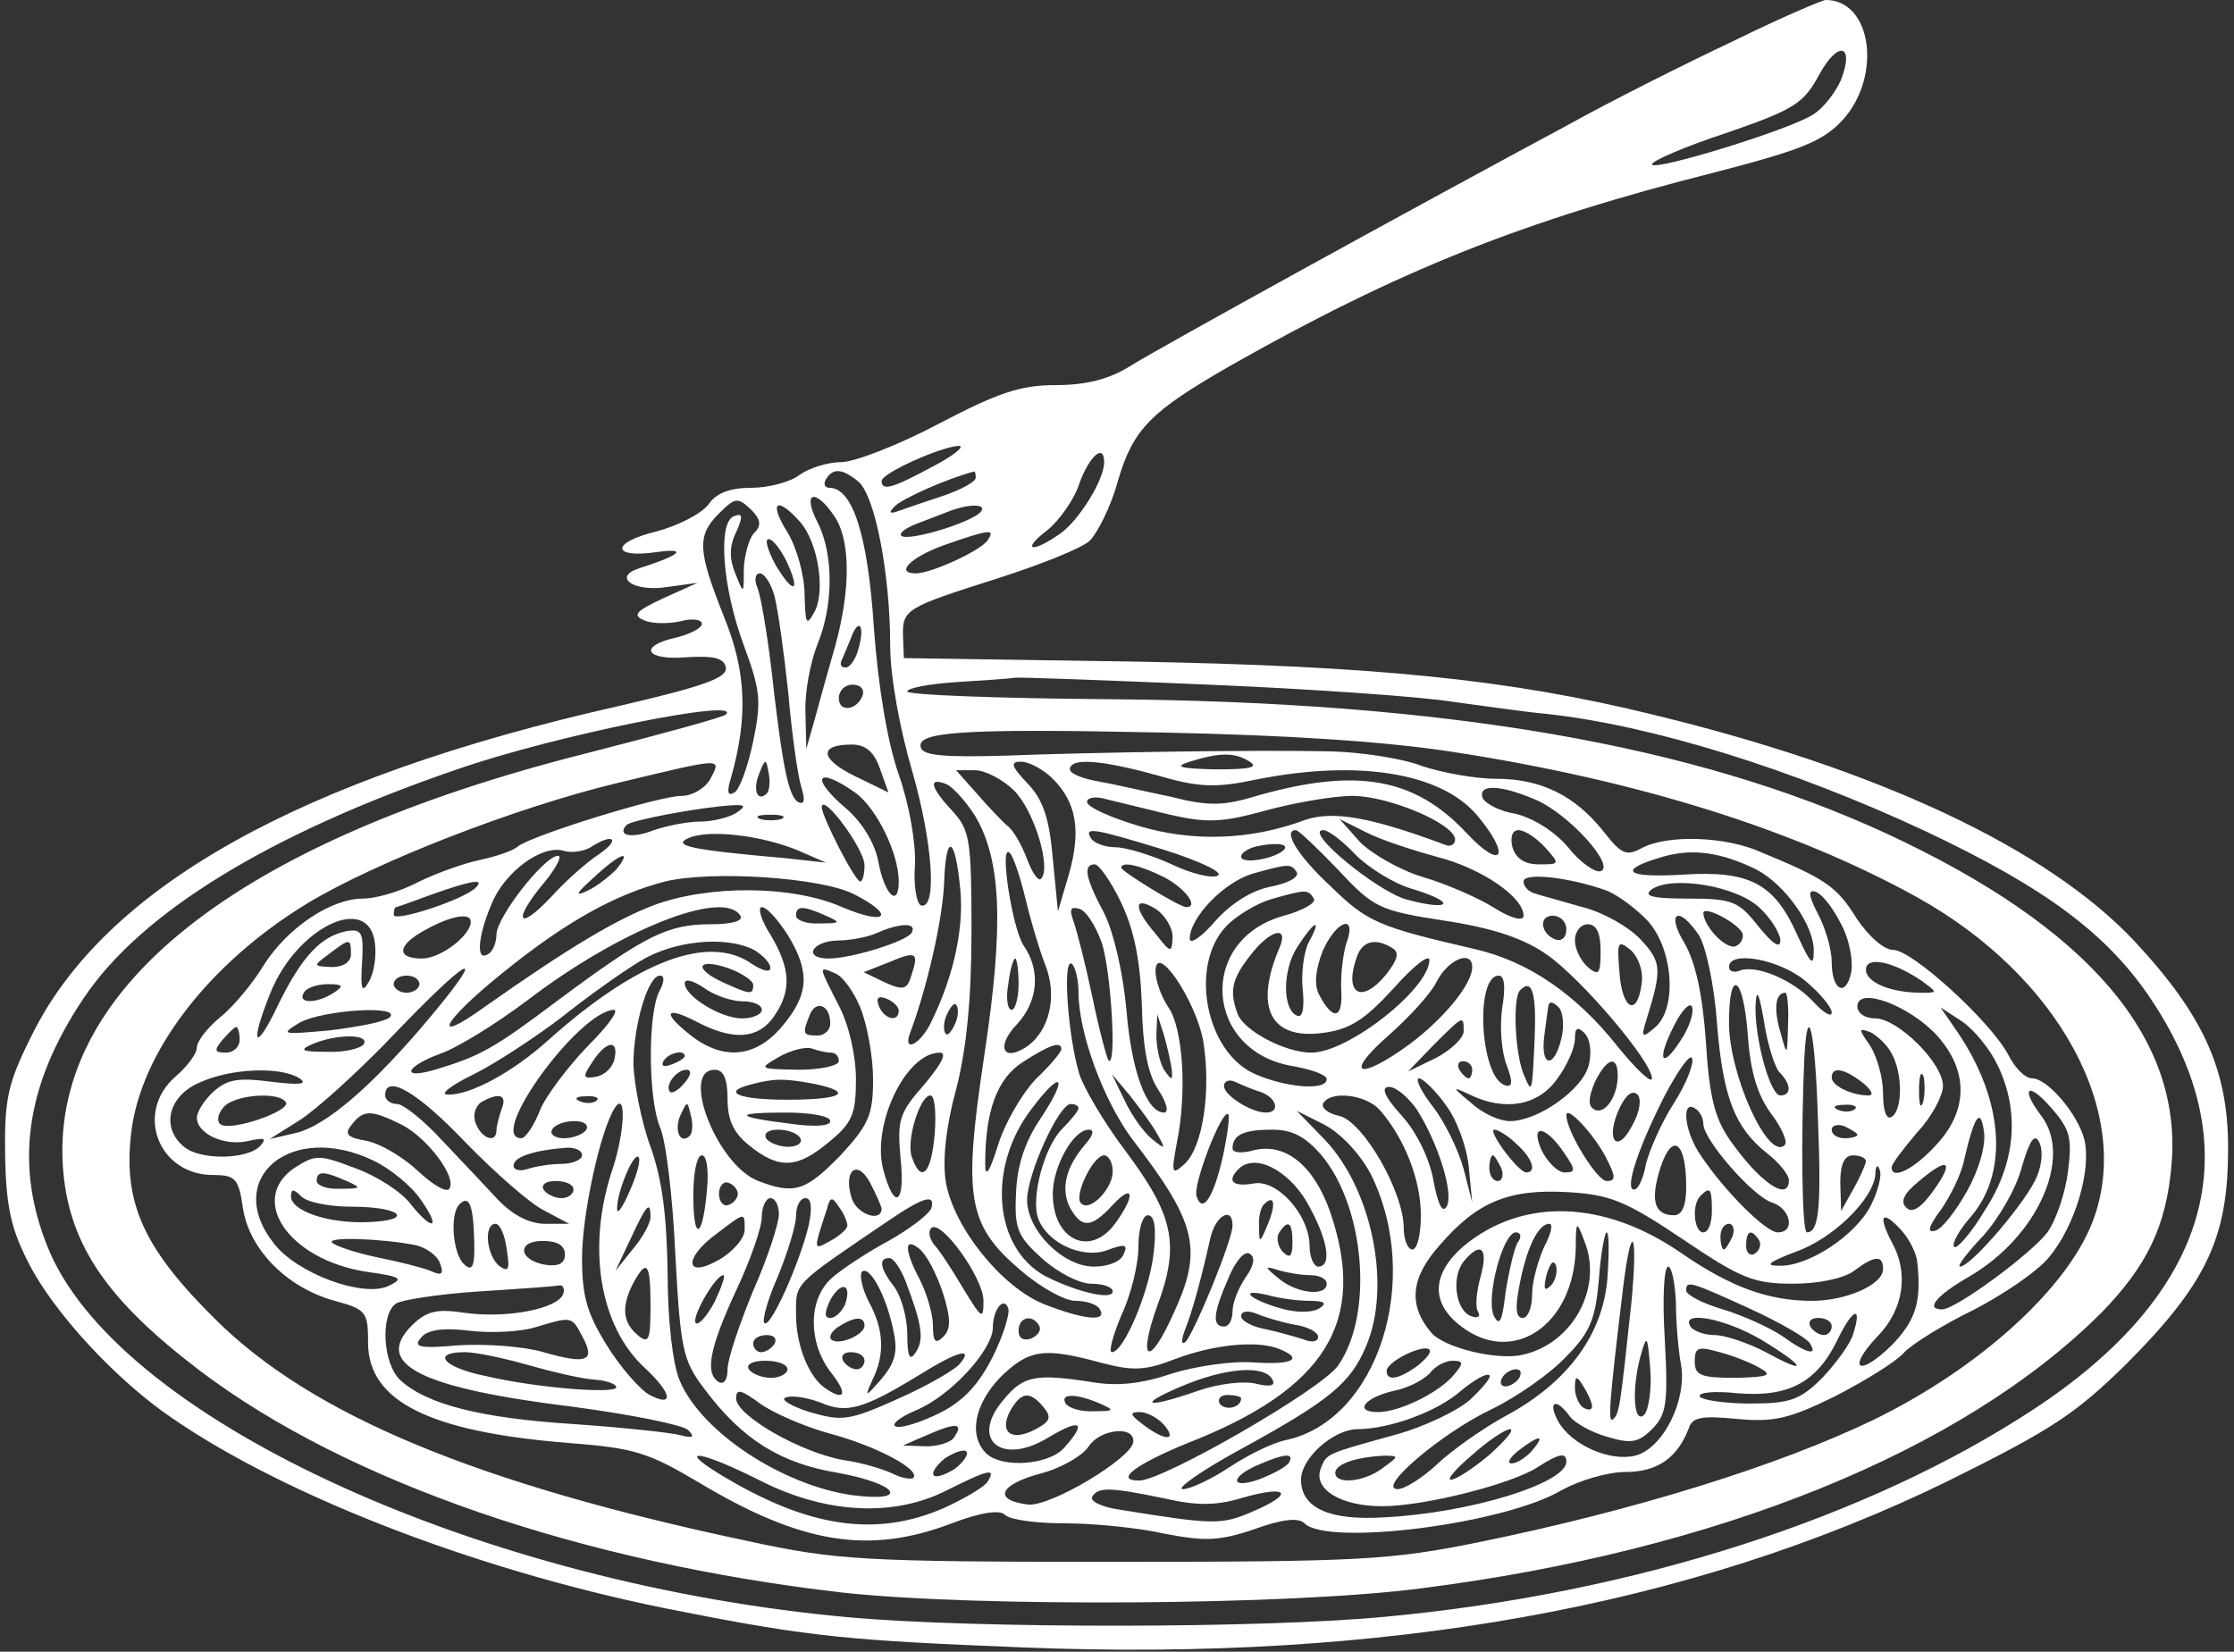 <?xml version="1.0" standalone="no"?>
<!DOCTYPE svg PUBLIC "-//W3C//DTD SVG 20010904//EN"
 "http://www.w3.org/TR/2001/REC-SVG-20010904/DTD/svg10.dtd">
<svg version="1.0" xmlns="http://www.w3.org/2000/svg"
 width="261pt" height="193pt" viewBox="0 0 261 193"
 preserveAspectRatio="xMidYMid meet">

<rect x="0" y="0" width="261" height="193" fill="#333333" stroke="none"/>

<g transform="translate(0,193) scale(0.1,-0.1)"
fill="#fff" stroke="none">
<path d="M2025 1882 c-55 -26 -143 -70 -195 -99 -177 -95 -475 -259 -510 -281
-24 -15 -51 -22 -87 -22 -41 0 -67 -9 -136 -45 -47 -25 -99 -45 -114 -45 -16
0 -38 -7 -49 -15 -10 -8 -36 -15 -56 -15 -25 0 -41 -6 -50 -19 -8 -11 -35 -25
-61 -32 -54 -13 -53 -32 1 -24 37 5 26 -4 -21 -19 -32 -10 -7 -28 32 -22 l36
5 -40 -18 c-32 -15 -37 -20 -22 -26 9 -4 28 -4 42 -1 14 4 25 2 25 -3 0 -5
-14 -12 -30 -16 -45 -10 -36 -27 12 -23 32 2 44 -1 46 -12 2 -12 -26 -22 -125
-45 -373 -84 -601 -212 -686 -385 -28 -56 -32 -74 -31 -140 1 -60 7 -86 27
-125 29 -58 103 -138 168 -182 138 -95 371 -183 595 -226 152 -30 199 -34 399
-42 421 -17 779 47 1080 194 121 60 149 78 209 137 92 92 118 146 119 244 2
97 -27 162 -110 251 -102 108 -298 200 -562 264 -167 41 -323 57 -610 62
l-265 4 -1 25 c-1 32 3 34 110 68 50 16 98 35 108 44 9 9 25 40 33 70 18 61
38 81 132 135 196 111 341 169 567 226 100 26 125 36 148 61 46 51 34 140 -20
140 -4 0 -53 -21 -108 -48z m126 -45 c-6 -14 -20 -33 -33 -41 -28 -18 -188
-67 -188 -58 0 4 39 21 88 37 78 27 89 34 107 67 22 41 42 37 26 -5z m-1061
-452 c-48 -26 -60 -29 -60 -17 0 9 69 40 90 41 8 0 -5 -11 -30 -24z m200 5 c0
-21 -30 -69 -52 -84 -33 -23 -45 -19 -15 4 14 11 32 36 38 55 12 33 29 47 29
25z m-288 -22 c20 -15 38 -108 38 -192 0 -36 11 -97 26 -148 24 -84 29 -161
10 -156 -5 2 -9 23 -7 48 1 26 -7 71 -19 105 -13 37 -24 102 -29 171 -7 109
-25 164 -52 164 -6 0 -7 5 -4 10 8 13 18 13 37 -2z m138 4 c0 -5 -17 -14 -37
-21 -21 -7 -45 -15 -53 -18 -11 -4 -12 -2 -5 5 8 9 62 33 93 41 1 1 2 -3 2 -7z
m-259 -65 c-6 -6 -11 -25 -12 -41 0 -31 0 -31 -10 -6 -7 17 -7 32 1 48 8 18 8
23 -2 19 -20 -6 -14 -84 11 -151 19 -52 21 -64 11 -112 -6 -29 -16 -57 -22
-60 -8 -5 -9 1 -4 17 20 71 18 124 -8 188 -31 78 -32 95 -6 121 19 19 22 19
37 5 12 -12 13 -19 4 -28z m93 21 c20 -28 20 -86 2 -152 -8 -28 -19 -67 -24
-86 l-10 -35 -1 43 c-1 23 6 59 14 79 19 46 19 106 0 143 -18 35 -3 40 19 8z
m-40 -7 c22 -24 31 -83 17 -107 -9 -16 -10 -13 -11 21 0 22 -9 55 -20 73 -22
35 -13 43 14 13z m211 10 c-14 -13 -85 -34 -92 -27 -3 3 5 9 18 14 13 5 31 12
39 15 24 9 45 8 35 -2z m9 -32 c-7 -12 -66 -39 -84 -39 -25 0 -6 19 33 33 54
19 60 19 51 6z m-235 -25 c17 -37 8 -39 -13 -4 -9 17 -13 30 -8 30 5 0 14 -12
21 -26z m-14 -41 c4 -16 11 -66 16 -113 4 -47 11 -96 15 -109 5 -16 4 -22 -4
-18 -11 8 -18 41 -31 157 -5 41 -12 83 -16 93 -4 9 -3 17 3 17 5 0 13 -12 17
-27z m98 -61 c-3 -12 -10 -22 -15 -22 -5 0 -7 3 -5 8 2 4 7 16 11 26 9 25 17
16 9 -12z m409 -42 c119 -5 248 -14 285 -20 37 -5 86 -12 108 -14 124 -13 290
-65 444 -137 142 -67 214 -121 265 -198 116 -175 68 -342 -137 -477 -194 -128
-468 -216 -757 -243 -144 -14 -479 -14 -626 -1 -428 38 -847 228 -935 425 -43
99 -31 195 39 299 67 100 217 192 436 267 115 40 335 84 314 64 -3 -3 -76 -23
-162 -45 -413 -104 -631 -278 -612 -490 8 -86 52 -150 160 -232 172 -130 446
-224 751 -259 157 -17 522 -15 675 5 347 44 632 160 794 321 54 55 77 102 83
174 13 149 -98 278 -333 387 -225 104 -515 154 -911 157 -128 1 -233 5 -233 9
0 4 26 9 58 11 31 2 62 4 67 5 6 1 108 -3 227 -8z m-404 -12 c-6 -18 -28 -21
-28 -4 0 9 7 16 16 16 9 0 14 -5 12 -12z m692 -67 c213 -33 396 -90 539 -169
166 -92 254 -253 206 -379 -30 -79 -133 -172 -256 -232 -112 -54 -280 -106
-461 -143 -104 -21 -139 -23 -428 -23 -291 0 -323 2 -425 24 -317 67 -510 147
-623 259 -83 82 -108 135 -99 216 10 95 90 200 207 271 80 48 241 111 361 140
125 30 122 30 109 5 -6 -11 -21 -20 -34 -20 -26 0 -174 -46 -191 -59 -5 -5
-26 -12 -45 -16 -19 -4 -52 -16 -72 -26 -21 -11 -49 -19 -64 -19 -38 0 -89
-35 -116 -78 -12 -20 -35 -48 -50 -60 -16 -13 -28 -29 -28 -36 0 -7 -11 -22
-25 -34 -48 -42 -20 -115 44 -115 26 0 30 -4 35 -40 8 -48 52 -92 107 -107 37
-10 39 -13 39 -49 0 -68 71 -104 233 -117 78 -6 94 -11 153 -46 120 -72 199
-85 296 -48 34 13 56 16 62 10 6 -6 37 -10 70 -10 33 0 85 -5 116 -12 47 -9
64 -9 105 5 33 12 52 14 59 7 27 -27 234 -1 301 39 20 11 53 21 74 21 38 0 61
17 74 51 4 13 15 15 56 11 43 -4 61 0 114 26 35 18 71 40 81 51 9 10 46 33 81
50 35 18 75 45 89 62 30 36 50 102 41 138 -8 30 -43 71 -61 71 -8 0 -20 12
-28 28 -21 39 -112 122 -134 122 -11 0 -29 16 -43 37 -23 37 -36 46 -111 77
-42 19 -110 21 -140 5 -18 -10 -24 -7 -45 20 -33 41 -72 61 -125 61 -24 0 -63
7 -87 15 -23 9 -71 16 -105 17 -88 2 -277 -1 -383 -5 -67 -2 -94 0 -97 9 -7
19 45 23 284 18 142 -3 257 -10 340 -23z m-672 -19 l10 -28 -39 19 c-41 20
-43 37 -4 37 16 0 26 -8 33 -28z m432 8 c11 -7 -1 -9 -40 -9 -42 1 -49 3 -30
9 35 11 53 11 70 0z m-564 -37 c-11 -11 -17 4 -9 23 7 18 8 18 11 1 2 -10 1
-21 -2 -24z m334 17 c28 -28 33 -61 19 -111 l-13 -44 -6 62 c-4 46 -11 68 -29
87 -20 21 -21 26 -8 26 9 0 26 -9 37 -20z m122 4 c48 -14 68 -15 115 -5 120
24 217 8 259 -42 40 -48 29 -65 -13 -20 -61 65 -129 76 -245 43 -39 -12 -57
-12 -100 -1 -29 6 -68 15 -85 18 -18 3 -33 9 -33 14 0 14 37 11 102 -7z m-167
-18 c23 -23 44 -91 31 -103 -3 -3 -10 7 -16 23 -6 16 -16 34 -23 39 -7 6 -23
23 -36 38 l-24 27 22 0 c12 0 33 -11 46 -24z m-186 -2 c25 -18 51 -71 51 -104
0 -32 -17 -15 -24 24 -4 21 -19 45 -36 60 -44 37 -37 52 9 20z m140 -27 c31
-52 34 -128 11 -280 -25 -166 -20 -198 42 -251 23 -20 52 -36 64 -36 13 0 26
-4 29 -10 9 -15 -19 -12 -65 6 -50 20 -106 90 -115 143 -4 25 0 64 12 108 12
46 18 105 18 185 0 107 -2 118 -22 140 -26 28 -29 40 -8 32 8 -3 23 -20 34
-37z m654 19 c39 -16 95 -78 77 -84 -6 -2 -24 10 -38 28 -16 19 -41 34 -61 39
-19 3 -36 12 -39 19 -5 16 21 15 61 -2z m-426 -18 c44 -10 61 -9 112 5 33 9
79 17 101 17 43 0 120 -33 120 -51 0 -6 -6 -9 -12 -6 -86 32 -130 40 -163 29
-64 -24 -132 -26 -195 -7 -33 10 -60 22 -60 28 0 5 10 7 23 3 12 -3 45 -11 74
-18z m-507 2 c-8 -5 -27 -10 -42 -10 -15 0 -39 -5 -54 -10 -25 -10 -44 -7 -32
6 6 6 88 21 123 23 16 1 17 -1 5 -9z m150 -61 c0 -10 -2 -19 -5 -19 -6 0 -45
76 -45 87 1 17 50 -49 50 -68z m-97 54 c-7 -2 -19 -2 -25 0 -7 3 -2 5 12 5 14
0 19 -2 13 -5z m765 -44 c52 -13 102 -47 102 -69 0 -7 -15 -3 -34 9 -19 12
-56 28 -83 36 -27 8 -60 27 -74 41 l-24 27 30 -15 c17 -9 54 -21 83 -29z
m-745 7 l32 -14 -45 5 c-114 10 -136 15 -115 24 24 10 85 3 128 -15z m427 1
c41 -13 69 -26 63 -30 -6 -4 -31 2 -54 13 -24 11 -54 20 -66 20 -12 0 -25 5
-28 10 -9 14 0 13 85 -13z m203 -23 c42 -45 48 -48 126 -60 58 -9 92 -21 119
-40 42 -30 122 -125 122 -144 0 -7 -18 10 -40 37 -48 61 -105 100 -167 114
-112 26 -125 31 -168 73 -39 36 -57 66 -41 66 3 0 25 -21 49 -46z m21 17 c15
-15 45 -34 67 -40 52 -16 44 -26 -8 -12 -35 10 -121 81 -97 81 6 0 23 -13 38
-29z m221 9 c18 -20 17 -20 -7 -20 -17 0 -27 7 -31 20 -3 12 0 20 7 20 7 0 21
-9 31 -20z m-1105 -8 c-14 -9 -40 -32 -57 -51 -39 -41 -44 -26 -7 18 14 17 21
31 16 31 -16 0 -72 -72 -72 -92 0 -9 -4 -20 -10 -23 -14 -9 -12 20 4 58 15 38
59 70 84 63 9 -3 24 -1 32 4 26 17 36 10 10 -8z m422 -42 c4 -44 -7 -98 -33
-152 -13 -29 -36 -40 -25 -13 19 51 37 129 39 173 2 60 13 56 19 -8z m377 46
c-12 -10 -49 -16 -49 -7 0 5 10 11 23 13 22 4 34 1 26 -6z m-301 -56 c6 -25
16 -59 23 -77 15 -37 5 -79 -23 -97 -27 -17 -34 2 -10 27 25 27 28 63 8 92
-14 21 -29 123 -16 108 4 -4 12 -28 18 -53z m854 34 c34 -18 68 -66 67 -96 0
-18 -4 -14 -19 19 -27 61 -56 76 -134 71 -67 -4 -78 5 -23 21 35 10 68 5 109
-15z m-1332 0 c-8 -8 -23 -20 -34 -25 -15 -7 -13 -3 7 15 31 29 47 35 27 10z
m590 -39 c15 -32 22 -66 24 -118 1 -51 7 -82 19 -100 10 -15 13 -27 7 -27 -20
0 -38 47 -44 120 -4 44 -15 91 -26 113 -22 41 -25 57 -11 57 5 0 19 -20 31
-45z m50 30 c25 -13 41 -35 26 -35 -8 0 -76 42 -76 46 0 8 22 3 50 -11z m155
6 c3 -6 -10 -13 -30 -17 -22 -4 -46 -19 -65 -40 -16 -19 -30 -28 -30 -21 0 25
40 66 73 76 43 12 45 12 52 2z m-517 -26 c49 -25 38 -37 -14 -15 -59 26 -157
26 -221 2 -44 -17 -98 -49 -196 -118 -65 -47 -51 -18 20 39 74 60 132 92 190
107 54 13 182 5 221 -15z m880 4 c12 -5 34 -21 47 -35 30 -33 35 -103 8 -125
-15 -13 -16 -11 -9 11 18 58 17 66 -7 92 -14 15 -44 32 -68 38 -24 7 -50 14
-56 16 -7 2 -13 8 -13 14 0 11 54 5 98 -11z m-1322 4 c-13 -14 -96 -41 -96
-32 0 5 1 9 3 9 1 0 20 7 42 15 45 16 62 19 51 8z m1500 -24 c13 -12 24 -30
24 -38 0 -10 -9 -4 -26 17 -23 29 -30 32 -82 32 -42 0 -53 3 -42 11 24 16 99
4 126 -22z m-521 11 c3 -5 -13 -14 -35 -20 -102 -28 -93 -160 12 -176 21 -4
38 -10 38 -15 0 -14 -49 -10 -86 7 -56 27 -74 126 -32 171 12 13 36 27 52 32
42 12 44 12 51 1z m615 -28 c10 -17 15 -43 13 -57 -6 -31 -23 -23 -23 11 0 14
-7 39 -16 56 -11 21 -12 29 -3 26 7 -2 20 -18 29 -36z m-780 -17 c-1 -19 -2
-19 -20 4 -26 30 -26 45 0 29 11 -7 20 -22 20 -33z m-505 25 c4 -6 -10 -10
-35 -10 -50 0 -76 -13 -177 -88 -77 -58 -92 -66 -145 -82 -41 -12 -34 4 7 19
20 7 65 35 101 62 107 82 229 131 249 99z m55 -22 c27 -44 25 -70 -6 -107 -31
-37 -69 -41 -108 -10 -34 27 -28 34 10 14 41 -21 70 -19 88 7 21 30 20 56 -4
96 -11 17 -15 32 -10 32 6 0 19 -15 30 -32z m45 22 c18 -8 17 -9 -7 -9 -16 -1
-28 4 -28 9 0 12 8 12 35 0z m322 -31 c11 -32 18 -148 8 -138 -2 3 -11 36 -19
75 -8 38 -18 77 -22 88 -5 14 -3 17 7 14 8 -2 19 -20 26 -39z m748 12 c3 -5 0
-13 -6 -16 -10 -7 -38 21 -39 38 0 9 36 -9 45 -22z m-1597 -13 c2 -15 -1 -35
-7 -45 -8 -14 -10 -10 -8 22 2 35 0 40 -18 37 -30 -6 -52 -29 -80 -86 -27 -57
-34 -48 -9 14 31 77 115 117 122 58z m112 25 c0 -16 -35 -43 -57 -43 -31 0
-29 16 5 34 29 16 52 20 52 9z m1280 -9 c0 -9 -5 -14 -12 -12 -18 6 -21 28 -4
28 9 0 16 -7 16 -16z m155 -7 c8 -13 18 -59 21 -103 7 -87 21 -122 59 -152 14
-11 25 -25 25 -31 0 -26 -34 -3 -69 47 -18 26 -24 51 -28 115 -4 56 -12 92
-25 115 -22 36 -7 45 17 9z m-920 3 c-6 -10 -70 -30 -97 -30 -30 0 -20 20 10
21 15 0 36 4 47 9 27 12 47 12 40 0z m464 -11 c-6 -12 -9 -37 -7 -55 2 -21 0
-33 -6 -31 -18 6 -18 54 0 81 20 31 29 34 13 5z m44 -1 c-4 -13 -7 -38 -6 -56
2 -33 -10 -35 -26 -4 -6 11 -4 29 4 50 16 37 41 45 28 10z m297 -9 c0 -27 -2
-30 -15 -19 -8 7 -15 21 -15 31 0 11 7 19 15 19 10 0 15 -10 15 -31z m-375 4
c-30 -70 -11 -108 50 -100 32 4 49 15 83 52 23 26 42 41 42 33 -1 -34 -95
-108 -138 -108 -30 0 -78 25 -86 45 -10 27 -7 41 15 69 23 30 45 35 34 9z
m-1085 -8 c0 -9 -9 -15 -22 -15 -22 1 -23 1 -4 15 25 19 26 19 26 0z m471 5
c10 -6 19 -15 19 -21 0 -6 -10 -3 -22 5 -50 35 -134 3 -237 -89 -42 -38 -92
-65 -118 -64 -10 0 4 11 31 24 26 13 73 44 103 67 30 24 71 53 91 65 39 24
100 30 133 13z m746 2 c8 -5 6 -13 -7 -30 -30 -37 -51 -23 -34 22 7 17 22 20
41 8z m291 -41 c-5 -40 -23 -31 -26 13 -3 36 -2 38 13 26 9 -8 15 -24 13 -39z
m-853 10 c-5 -17 -9 -19 -31 -9 l-25 12 28 11 c33 14 37 13 28 -14z m-185 -12
c0 -12 -4 -11 -35 3 -35 16 -31 29 5 17 17 -6 30 -15 30 -20z m310 1 c0 -16
-4 -30 -8 -30 -5 0 -7 14 -4 30 2 17 6 30 8 30 2 0 4 -13 4 -30z m70 -9 c0
-48 29 -126 62 -171 77 -100 84 -130 48 -207 -28 -62 -41 -53 -18 11 27 72 19
106 -37 181 -25 33 -49 74 -54 90 -13 42 -20 135 -9 129 4 -3 8 -18 8 -33z
m146 -59 c9 -58 -1 -121 -21 -141 -16 -15 -17 -13 -10 24 12 59 7 134 -10 158
-8 12 -15 31 -15 42 0 36 48 -35 56 -83z m314 88 c0 -20 -33 -60 -73 -90 -59
-43 -78 -37 -26 9 24 21 51 50 58 65 14 26 41 36 41 16z m389 -16 c17 -14 31
-31 31 -37 0 -6 -9 -1 -21 12 -24 26 -67 44 -86 37 -7 -3 -13 -1 -13 4 0 20
59 9 89 -16z m136 0 c19 -14 19 -14 0 -14 -36 0 -65 12 -65 27 0 16 31 10 65
-13z m-1742 -42 c-66 -79 -122 -128 -158 -136 l-30 -7 35 22 c19 12 69 57 110
100 88 92 113 105 43 21z m502 11 c8 -20 15 -57 15 -84 0 -42 -5 -53 -38 -89
-41 -42 -54 -46 -96 -30 -48 18 -92 130 -51 130 10 0 15 -10 15 -34 0 -25 7
-40 26 -55 35 -28 56 -26 93 5 27 22 31 33 31 73 0 27 -8 63 -20 86 -24 47
-24 46 -5 38 9 -3 22 -21 30 -40z m-515 27 c0 -5 -7 -10 -15 -10 -8 0 -15 5
-15 10 0 6 7 10 15 10 8 0 15 -4 15 -10z m280 -9 c-13 -26 -13 -123 1 -158 7
-15 15 -82 18 -149 6 -112 9 -124 34 -157 44 -59 89 -87 156 -98 71 -13 85
-35 16 -26 -82 12 -176 74 -201 134 -8 19 -14 70 -14 125 -1 66 -6 109 -20
148 -11 30 -19 73 -20 96 0 46 17 104 31 104 6 0 5 -8 -1 -19z m97 -11 c13 0
23 -4 23 -10 0 -5 -10 -10 -23 -10 -25 0 -67 26 -67 41 0 6 10 3 22 -5 12 -9
33 -16 45 -16z m888 -8 c-3 -21 -1 -50 5 -66 8 -21 7 -27 -2 -24 -29 10 -35
128 -7 128 7 0 8 -14 4 -38z m-1365 18 c-20 -13 -43 -13 -35 0 3 6 16 10 28
10 18 0 19 -2 7 -10z m1403 -52 c-3 -67 -3 -67 -13 -43 -10 24 -13 89 -4 98
14 14 19 -3 17 -55z m249 2 c3 -42 11 -69 27 -91 13 -17 20 -34 16 -37 -19
-19 -65 82 -65 143 0 66 17 55 22 -15z m37 -43 c14 -14 14 -27 1 -27 -12 0
-30 66 -29 105 1 21 4 16 10 -19 4 -27 13 -54 18 -59z m-1029 72 c0 -14 -17
-10 -23 5 -4 10 -1 13 9 9 7 -3 14 -9 14 -14z m1039 -16 c-1 -38 -1 -38 -9 -9
-8 27 -6 46 6 46 2 0 4 -17 3 -37z m174 -13 c37 -41 37 -88 -2 -129 -26 -28
-51 -40 -51 -25 0 4 14 22 30 41 17 18 30 43 30 54 0 27 -53 79 -79 79 -12 0
-21 6 -21 14 0 24 61 1 93 -34z m-1293 14 c0 -8 -7 -14 -15 -14 -17 0 -18 2
-9 24 7 18 24 12 24 -10z m146 0 c-4 -9 -9 -15 -11 -12 -3 3 -3 13 1 22 4 9 9
15 11 12 3 -3 3 -13 -1 -22z m708 -18 c-8 -34 -24 -34 -20 2 2 15 4 31 5 37 1
5 5 5 12 -2 5 -5 7 -22 3 -37z m140 -1 c-23 -36 -29 -24 -8 17 9 18 19 28 21
21 2 -6 -3 -23 -13 -38z m-1509 26 c-6 -5 -37 -11 -70 -15 -56 -5 -58 -5 -35
9 27 15 121 21 105 6z m232 -33 c-23 -24 -49 -58 -56 -75 -7 -18 -17 -33 -22
-33 -41 0 67 148 108 150 7 0 -7 -19 -30 -42z m1647 -23 c26 -54 21 -114 -15
-169 -16 -27 -33 -46 -36 -43 -3 4 6 20 21 37 43 52 36 136 -17 214 l-20 29
26 -17 c14 -10 32 -32 41 -51z m-965 -5 c1 -13 0 -13 -9 0 -5 8 -9 26 -9 40
l1 25 8 -25 c4 -14 8 -32 9 -40z m341 45 c0 -8 -15 -22 -32 -31 l-33 -16 30
31 c35 35 35 35 35 16z m-1430 -10 c0 -8 -7 -15 -16 -15 -14 0 -14 3 -4 15 7
8 14 15 16 15 2 0 4 -7 4 -15z m1576 -30 c-7 -28 -59 -65 -92 -65 -12 0 -32 9
-45 21 -23 19 -23 20 -2 10 41 -20 80 -13 102 18 12 16 21 37 21 47 0 13 3 15
11 7 7 -7 9 -23 5 -38z m268 -66 c4 -100 1 -129 -13 -129 -6 0 -7 113 -3 204
4 72 13 29 16 -75z m86 80 c13 -23 13 -66 0 -74 -6 -4 -10 7 -10 27 0 19 -7
43 -15 56 -14 20 -14 21 0 16 8 -4 20 -15 25 -25z m-1785 11 c-3 -5 -23 -10
-43 -9 -30 0 -33 2 -17 9 28 12 67 12 60 0z m293 -17 c-2 -10 -11 -19 -21 -21
-16 -3 -17 -1 -5 17 16 25 31 27 26 4z m253 7 c5 0 9 -4 9 -10 0 -5 -21 -10
-47 -10 -47 1 -47 1 -23 15 14 8 31 12 38 10 8 -3 18 -5 23 -5z m269 4 c0 -3
-13 -19 -30 -35 -16 -17 -36 -51 -44 -77 -10 -32 -15 -39 -15 -22 0 62 14 100
44 119 31 20 45 25 45 15z m-440 -8 c0 -2 -7 -7 -16 -10 -8 -3 -12 -2 -9 4 6
10 25 14 25 6z m280 -33 c-29 -33 -32 -41 -28 -85 6 -55 -7 -64 -20 -15 -14
52 26 137 66 137 9 0 2 -13 -18 -37z m875 -23 c-14 -22 -28 -54 -32 -70 -3
-17 -9 -30 -14 -30 -11 0 4 47 36 110 16 30 30 50 32 43 2 -6 -7 -30 -22 -53z
m-235 40 c0 -5 -2 -10 -4 -10 -3 0 -8 5 -11 10 -3 6 -1 10 4 10 6 0 11 -4 11
-10z m170 -7 c0 -25 -16 -47 -28 -39 -7 4 -6 14 1 31 14 29 27 33 27 8z
m-1540 -3 c10 -7 0 -8 -33 -4 -38 5 -51 3 -67 -11 -11 -10 -20 -24 -20 -31 0
-19 33 -34 61 -27 18 4 21 3 13 -6 -15 -16 -70 -17 -89 -1 -27 22 -19 59 18
75 37 17 95 19 117 5z m450 -5 c-7 -9 -15 -13 -17 -11 -7 7 7 26 19 26 6 0 6
-6 -2 -15z m1376 0 c10 -8 14 -15 7 -15 -19 0 -43 11 -43 21 0 13 14 11 36 -6z
m71 -22 c-3 -10 -5 -4 -5 12 0 17 2 24 5 18 2 -7 2 -21 0 -30z m-1298 21 c50
-10 36 -19 -29 -19 -58 0 -78 9 -42 18 27 7 37 7 71 1z m266 -42 c-18 -27 -27
-55 -28 -87 -2 -41 2 -50 31 -76 18 -16 43 -29 57 -29 14 0 25 -4 25 -9 0 -11
-44 0 -79 18 -60 33 -68 127 -16 195 36 48 44 39 10 -12z m137 -17 c10 -18 10
-19 -6 -6 -10 8 -24 28 -32 45 l-15 31 21 -25 c11 -14 26 -34 32 -45z m121 49
c19 -7 23 -24 6 -24 -17 0 -49 20 -49 31 0 6 6 8 13 5 6 -3 20 -9 30 -12z
m216 -15 c13 -17 25 -50 27 -73 l4 -41 -10 39 c-6 22 -22 55 -36 73 -14 18
-21 33 -16 33 4 0 19 -14 31 -31z m-1145 -44 c34 -35 75 -71 91 -79 l30 -16
-28 0 c-18 0 -38 10 -55 28 -15 16 -44 47 -66 70 -21 23 -45 42 -52 42 -8 0
-14 5 -14 10 0 26 38 4 94 -55z m1111 39 c25 -39 44 -99 35 -114 -5 -8 -10 3
-15 29 -4 25 -19 57 -37 77 -21 23 -25 34 -15 34 8 0 22 -12 32 -26z m252 -19
c-18 -35 -32 -17 -15 20 7 15 15 22 21 16 5 -5 3 -20 -6 -36z m509 -54 c-3
-25 -14 -57 -24 -71 -19 -25 -107 -90 -123 -90 -20 0 -7 16 31 38 80 46 122
139 85 188 -25 33 -16 41 11 10 23 -26 25 -36 20 -75z m-2082 81 c6 -10 -63
-34 -76 -26 -5 3 -4 12 3 20 12 15 65 19 73 6z m252 -8 c-3 -9 -6 -20 -6 -25
0 -15 -17 -10 -24 8 -4 9 -1 20 6 25 21 12 31 9 24 -8z m111 10 c-3 -3 -12 -4
-19 -1 -8 3 -5 6 6 6 11 1 17 -2 13 -5z m395 -39 c-4 -47 -16 -59 -27 -26 -6
20 10 71 22 71 5 0 7 -20 5 -45z m520 28 c29 -33 48 -82 48 -123 0 -22 -4 -40
-10 -40 -5 0 -10 11 -10 25 0 42 -47 124 -75 131 -14 3 -22 10 -19 15 9 15 50
10 66 -8z m-896 -68 c-31 -91 -16 -185 38 -234 31 -29 34 -46 5 -31 -11 6 -34
32 -50 58 -23 37 -29 57 -29 102 0 50 21 148 38 175 14 22 12 -27 -2 -70z m90
38 c-11 -11 -19 6 -11 24 8 17 8 17 12 0 3 -10 2 -21 -1 -24z m454 32 c0 -3
-9 -14 -19 -24 -21 -21 -37 -81 -28 -105 11 -29 52 -47 80 -37 21 8 25 7 20
-4 -3 -9 -18 -15 -35 -15 -36 0 -78 42 -78 78 0 30 37 112 51 112 5 0 9 -2 9
-5z m730 -18 c0 -19 58 -85 80 -92 22 -7 28 -35 7 -35 -14 0 -63 49 -90 90
-19 27 -23 65 -7 55 6 -3 10 -12 10 -18z m177 17 c-3 -3 -12 -4 -19 -1 -8 3
-5 6 6 6 11 1 17 -2 13 -5z m-1698 -18 c31 -16 65 -62 56 -75 -3 -5 -19 4 -37
21 -17 16 -44 32 -60 35 -23 4 -26 8 -17 19 14 18 23 17 58 0z m501 4 c0 -6
-19 -7 -47 -3 -65 8 -67 13 -5 13 29 0 52 -4 52 -10z m459 -40 c-11 -49 -24
-69 -31 -48 -5 13 30 103 37 96 2 -2 -1 -24 -6 -48z m172 -21 c62 -123 9 -290
-100 -312 -14 -3 -43 -17 -64 -31 -21 -14 -46 -26 -55 -26 -9 0 22 22 70 48
102 56 126 76 144 119 30 70 7 183 -48 241 l-33 34 32 -16 c19 -10 41 -33 54
-57z m275 19 c12 -23 12 -28 1 -28 -11 0 -47 58 -47 77 0 12 32 -22 46 -49z
m422 -40 c-13 -23 -29 -44 -37 -46 -10 -3 -8 5 7 25 11 16 24 42 27 59 12 51
19 61 23 31 2 -16 -6 -44 -20 -69z m-1613 72 c-3 -5 -15 -10 -26 -10 -11 0
-17 5 -14 10 3 6 15 10 26 10 11 0 17 -4 14 -10z m1485 -6 c0 -2 -7 -4 -15 -4
-8 0 -15 4 -15 10 0 5 7 7 15 4 8 -4 15 -8 15 -10z m-1235 -4 c3 -5 -3 -10
-14 -10 -11 0 -23 5 -26 10 -3 6 3 10 14 10 11 0 23 -4 26 -10z m333 -7 c-23
-27 -29 -52 -18 -74 14 -25 25 -24 50 3 24 26 27 12 4 -20 -29 -42 -74 -22
-74 33 0 32 24 75 42 75 7 0 5 -7 -4 -17z m276 -13 c51 -61 61 -187 19 -246
-20 -28 -204 -134 -232 -134 -30 0 -4 19 57 44 161 63 210 142 166 270 -19 54
-52 81 -89 72 -14 -4 -25 -3 -25 2 0 16 13 22 46 22 24 0 39 -8 58 -30z m228
13 c18 -16 24 -33 11 -33 -10 1 -46 50 -37 50 4 0 16 -7 26 -17z m56 -11 c13
-19 13 -22 0 -22 -8 0 -20 12 -27 26 -14 32 5 29 27 -4z m552 -26 c-10 -27
-77 -106 -90 -106 -4 0 8 16 27 36 18 20 39 56 45 80 9 31 15 40 20 30 5 -8 4
-26 -2 -40z m-410 -13 c0 -22 -5 -33 -14 -33 -24 0 -28 18 -16 56 14 42 30 30
30 -23z m-1534 31 c19 -9 44 -29 55 -45 25 -35 15 -39 -12 -5 -11 14 -39 32
-64 41 -42 16 -46 16 -70 1 -56 -37 -8 -108 83 -122 42 -6 44 -8 25 -17 -30
-13 -106 15 -133 50 -60 76 20 143 116 97z m244 6 c0 -5 -11 -10 -24 -10 -13
0 -31 -3 -40 -6 -9 -3 -16 -1 -16 4 0 10 23 18 63 21 9 0 17 -3 17 -9z m56
-41 c-8 -19 -15 -29 -15 -22 -1 18 19 67 25 61 3 -3 -2 -21 -10 -39z m90 1
c-5 -58 -16 -62 -16 -7 0 26 4 47 10 47 6 0 8 -18 6 -40z m474 21 c0 -20 -27
-48 -37 -37 -9 8 14 56 27 56 5 0 10 -8 10 -19z m454 4 c3 -8 1 -15 -4 -15 -6
0 -10 7 -10 15 0 8 2 15 4 15 2 0 6 -7 10 -15z m426 8 c-1 -5 -7 -19 -15 -33
l-14 -25 -1 33 c0 22 5 32 15 32 8 0 15 -3 15 -7z m-1150 -55 c0 -17 -29 -7
-35 12 -10 32 6 46 21 19 7 -13 13 -27 14 -31z m497 7 c24 -42 30 -75 13 -75
-5 0 -10 11 -10 24 0 36 -38 79 -66 73 -24 -4 -31 3 -17 17 19 19 58 -1 80
-39z m659 -3 c-18 -36 -74 -72 -107 -71 -18 0 -13 4 18 16 44 15 92 62 94 91
0 10 3 12 5 5 3 -6 -2 -25 -10 -41z m73 17 c-15 -21 -25 -27 -32 -20 -7 7 -3
16 14 30 35 30 43 25 18 -10z m-1854 11 c18 -8 17 -9 -7 -9 -16 -1 -28 4 -28
9 0 12 8 12 35 0z m265 -10 c0 -5 -6 -10 -14 -10 -8 0 -18 5 -21 10 -3 6 3 10
14 10 12 0 21 -4 21 -10z m192 -5 c0 -5 -5 -11 -11 -13 -6 -2 -11 4 -11 13 0
9 5 15 11 13 6 -2 11 -8 11 -13z m-451 -15 c58 0 74 -16 19 -18 -46 -2 -90 13
-90 30 0 9 3 9 12 0 7 -7 33 -12 59 -12z m1555 -38 c68 -46 83 -52 129 -52 29
0 59 6 71 15 24 18 34 19 34 2 0 -18 -43 -37 -83 -37 -51 0 -95 16 -153 56
-90 62 -185 65 -254 8 -37 -32 -39 -66 -4 -93 61 -48 133 0 135 91 0 32 1 32
10 8 22 -54 -13 -120 -72 -133 -29 -7 -92 8 -107 26 -27 32 -24 64 10 102 44
51 81 66 150 62 49 -3 67 -10 134 -55z m34 33 c0 -14 -4 -25 -10 -25 -11 0
-14 33 -3 43 11 11 13 8 13 -18z m-1446 -34 c1 -30 -2 -37 -11 -29 -14 11 -18
60 -6 71 11 11 16 -1 17 -42z m356 30 c0 -10 -13 -51 -30 -89 -16 -39 -30 -80
-30 -92 0 -12 -4 -18 -10 -15 -17 10 -11 40 20 107 16 34 30 73 30 86 0 12 5
22 10 22 6 0 10 -9 10 -19z m35 -12 c-10 -43 -45 -122 -52 -115 -3 3 4 28 16
55 11 27 21 59 21 70 0 12 5 21 11 21 7 0 8 -11 4 -31z m45 -1 c0 -4 -9 -12
-20 -18 -20 -11 -20 -12 -4 37 4 15 6 15 14 3 6 -8 10 -18 10 -22z m98 20 c-3
-7 -25 -24 -50 -38 -26 -14 -56 -34 -67 -44 -27 -25 -27 -75 0 -110 20 -25 16
-34 -7 -18 -19 13 -34 50 -34 86 0 38 -5 33 110 111 40 27 53 30 48 13z m393
-19 c-9 -22 -10 -22 -10 -3 -1 11 2 24 6 27 12 12 14 0 4 -24z m-721 9 c0 -7
-9 -24 -21 -38 l-20 -25 18 38 c18 39 23 45 23 25z m110 -15 c0 -10 -14 -26
-30 -35 -40 -23 -42 2 -2 31 33 25 32 25 32 4z m478 -26 c-5 -46 -35 -117 -49
-117 -4 0 1 19 11 43 11 23 20 59 20 80 0 21 5 37 11 37 8 0 10 -15 7 -43z
m92 31 c0 -17 -45 -126 -55 -136 -5 -4 -5 2 -1 13 9 22 20 63 30 108 6 27 26
38 26 15z m800 -43 c5 -47 -2 -68 -30 -97 -39 -38 -53 -28 -16 11 30 31 36 73
17 108 -17 32 -13 40 8 18 11 -11 20 -29 21 -40z m-1648 15 c4 -24 2 -27 -9
-19 -15 13 -18 49 -4 49 5 0 11 -13 13 -30z m557 -60 c0 -23 -2 -21 -24 15
-13 22 -28 45 -34 51 -5 7 -7 15 -3 19 11 11 61 -58 61 -85z m361 68 c0 -16
-3 -19 -11 -11 -6 6 -8 16 -5 22 11 17 16 13 16 -11z m294 -5 c-7 -16 -14 -40
-14 -55 0 -16 -5 -28 -11 -28 -8 0 -9 12 -4 37 8 44 22 73 35 73 5 0 2 -12 -6
-27z m220 12 c-4 -8 -8 -15 -10 -15 -2 0 -4 7 -4 15 0 8 4 15 10 15 5 0 7 -7
4 -15z m-1538 -10 c12 -3 25 -12 28 -21 5 -13 2 -15 -11 -9 -10 4 -38 11 -63
16 -24 5 -48 13 -52 17 -7 7 57 5 98 -3z m1287 3 c-4 -7 -10 -33 -14 -58 -4
-34 -7 -41 -14 -27 -9 22 11 97 26 97 6 0 7 -6 2 -12z m105 -41 c-5 -66 -46
-122 -118 -161 -26 -14 -63 -40 -80 -56 -18 -17 -39 -30 -47 -30 -26 0 52 66
109 93 29 14 68 41 87 61 29 29 35 45 39 91 2 30 7 55 9 55 3 0 3 -24 1 -53z
m177 44 c3 -5 1 -12 -5 -16 -5 -3 -10 1 -10 9 0 18 6 21 15 7z m-1395 -17 c0
-10 -7 -14 -22 -12 -32 5 -35 28 -4 28 17 0 26 -5 26 -16z m442 -46 c9 -29 9
-41 0 -50 -9 -9 -12 -6 -12 13 0 13 -7 37 -15 53 -19 36 -19 52 0 36 8 -7 20
-30 27 -52z m804 -10 c-13 -121 -14 -129 -21 -136 -7 -7 -5 18 11 151 10 83
18 70 10 -15z m-451 29 c-8 -12 -15 -29 -15 -39 0 -10 -4 -18 -10 -18 -14 0
-13 15 5 56 8 20 19 33 25 29 7 -4 5 -14 -5 -28z m275 2 c-5 -18 -7 -36 -3
-42 3 -5 0 -8 -8 -5 -18 6 -24 45 -9 64 20 24 29 16 20 -17z m-672 -6 c19 -50
22 -68 12 -83 -7 -11 -10 -6 -10 21 0 19 -7 44 -15 55 -17 22 -19 34 -6 34 5
0 13 -12 19 -27z m754 -5 c-8 -8 -9 -4 -5 13 4 13 8 18 11 10 2 -7 -1 -18 -6
-23z m-1052 -24 c0 -40 -2 -45 -15 -34 -18 15 -19 34 -5 61 16 29 20 23 20
-27z m284 -30 c5 -23 2 -36 -14 -55 -19 -22 -20 -22 -11 -2 15 30 14 59 -4 92
-8 16 -11 31 -8 35 9 8 29 -29 37 -70z m487 66 c10 0 19 -4 19 -10 0 -15 -34
-12 -56 6 -17 14 -17 15 -1 10 10 -3 27 -6 38 -6z m427 -32 c0 -24 3 -57 6
-73 7 -41 -21 -98 -54 -106 -30 -7 -75 13 -90 41 -12 23 -2 27 14 5 6 -8 26
-19 44 -24 27 -8 36 -7 52 9 17 17 19 30 15 105 -3 47 -1 85 4 85 4 0 8 -19 9
-42z m-1123 1 c-9 -17 -19 -28 -22 -25 -6 6 23 56 32 56 3 0 -2 -14 -10 -31z
m-177 9 c-6 -17 -65 -29 -115 -22 -33 5 -45 2 -62 -15 -45 -45 10 -73 190 -95
67 -9 127 -21 133 -27 8 -8 6 -10 -9 -6 -11 3 -67 9 -125 13 -109 7 -171 23
-202 51 -21 19 -24 78 -5 90 6 4 50 11 97 14 47 3 89 6 93 7 5 1 7 -4 5 -10z
m329 -13 c-4 -8 -11 -15 -17 -15 -7 0 -7 6 0 21 13 23 26 19 17 -6z m1057 -4
c35 -16 66 -34 70 -40 11 -16 -3 -13 -32 8 -15 10 -46 24 -69 31 -24 7 -43 17
-43 22 0 12 4 11 74 -21z m-514 9 c18 0 21 -3 11 -9 -8 -5 -27 -5 -44 0 -36
10 -52 24 -17 16 14 -4 36 -7 50 -7z m-370 -65 c-16 -32 -34 -52 -62 -66 -22
-11 -45 -18 -51 -16 -7 2 4 11 23 19 41 17 90 71 90 97 0 21 13 37 18 22 2 -6
-6 -32 -18 -56z m353 37 c15 -2 27 -9 27 -14 0 -6 -8 -7 -17 -3 -10 3 -30 9
-45 12 -16 3 -28 10 -28 15 0 6 8 7 18 3 9 -4 29 -10 45 -13z m652 -11 c-3
-11 -20 -34 -36 -51 -26 -26 -38 -30 -84 -30 -30 0 -56 4 -59 8 -3 5 17 7 44
4 60 -5 93 13 117 63 18 37 29 40 18 6z m-1485 -2 c16 -29 7 -34 -45 -19 -24
7 -69 10 -100 8 -45 -4 -53 -2 -43 9 7 9 25 12 57 8 25 -3 60 -1 76 4 43 13
43 13 55 -10z m330 12 c0 -11 -31 -24 -39 -16 -3 3 1 10 9 15 19 12 30 12 30
1z m204 0 c3 -5 -1 -11 -9 -15 -9 -3 -15 0 -15 9 0 16 16 20 24 6z m843 -16
c53 -32 57 -43 6 -15 -21 11 -48 20 -60 20 -12 0 -25 5 -28 10 -12 19 39 10
82 -15z m83 15 c0 -5 -4 -10 -9 -10 -6 0 -13 5 -16 10 -3 6 1 10 9 10 9 0 16
-4 16 -10z m-1235 -20 c-3 -5 -10 -10 -16 -10 -5 0 -9 5 -9 10 0 6 7 10 16 10
8 0 12 -4 9 -10z m1016 -83 c-13 -13 -15 34 -3 73 6 21 7 18 10 -19 2 -24 -2
-49 -7 -54z m-427 77 c30 -12 16 -19 -29 -16 -24 2 -67 -4 -96 -13 -35 -12
-64 -15 -93 -10 -65 10 -80 8 -103 -20 -41 -47 -3 -79 53 -44 37 22 44 17 17
-13 -18 -20 -73 -24 -91 -6 -21 21 -13 58 17 89 33 32 50 35 116 17 38 -10 52
-10 88 4 45 17 95 22 121 12z m162 -20 c-22 -16 -36 -18 -36 -6 0 11 43 32 50
25 3 -3 -4 -11 -14 -19z m401 -3 c14 -8 9 -10 -29 -11 -41 0 -48 3 -48 19 0
17 4 18 29 11 16 -4 38 -13 48 -19z m-1440 4 c28 -8 62 -16 77 -17 14 -1 26
-5 26 -9 0 -8 -92 -1 -152 13 -50 10 -65 28 -25 28 13 0 46 -7 74 -15z m393 5
c0 -5 -4 -10 -9 -10 -6 0 -13 5 -16 10 -3 6 1 10 9 10 9 0 16 -4 16 -10z m111
-4 c-6 -7 -39 -26 -73 -41 -56 -25 -64 -26 -102 -15 -22 7 -35 15 -28 17 7 3
25 0 41 -6 30 -13 49 -8 116 33 45 28 63 32 46 12z m-201 -6 c0 -5 -9 -10 -19
-10 -11 0 -23 5 -26 10 -4 6 5 10 19 10 14 0 26 -4 26 -10z m779 -6 c-17 -21
-64 -44 -89 -44 -29 0 -16 17 19 25 16 3 35 13 42 21 6 8 18 14 26 14 13 0 13
-3 2 -16z m-213 -5 c5 -8 -1 -10 -18 -6 -14 4 -45 0 -68 -8 -60 -21 -74 -18
-20 5 52 22 96 25 106 9z m231 -25 c-15 -13 -53 -31 -85 -40 -83 -23 -82 -22
-89 -40 -9 -24 23 -44 72 -44 49 0 152 26 182 46 25 16 33 17 33 6 0 -25 -112
-60 -213 -65 -64 -4 -97 11 -97 44 0 25 37 58 65 59 39 0 95 21 122 45 16 13
30 21 33 18 3 -2 -8 -15 -23 -29z m58 26 c-3 -5 -11 -10 -16 -10 -6 0 -7 5 -4
10 3 6 11 10 16 10 6 0 7 -4 4 -10z m85 -33 c0 -5 -4 -5 -10 -2 -5 3 -10 14
-10 23 0 15 2 15 10 2 5 -8 10 -19 10 -23z m-891 -32 c53 -14 107 -42 98 -52
-3 -2 -14 0 -24 5 -10 5 -36 13 -58 16 -50 9 -125 52 -125 72 0 12 6 10 28 -6
15 -11 52 -27 81 -35z m250 31 c10 -12 8 -17 -9 -26 -28 -15 -43 -4 -30 21 13
23 23 24 39 5z m66 4 c18 -8 17 -9 -7 -9 -15 -1 -30 4 -33 9 -7 12 12 12 40 0z
m165 6 c0 -11 -19 -15 -25 -6 -3 5 1 10 9 10 9 0 16 -2 16 -4z m-90 -31 c16
-19 1 -19 -24 0 -16 12 -17 15 -4 15 8 0 21 -7 28 -15z m-245 -14 c-3 -6 -18
-11 -33 -11 l-27 1 30 13 c32 14 41 13 30 -3z m209 -6 c-2 -19 -97 -76 -123
-73 -41 5 -34 23 14 36 24 6 50 21 57 32 13 20 54 25 52 5z m416 -15 c-19 -16
-39 -29 -45 -29 -5 0 6 13 25 29 19 17 39 30 44 30 6 0 -5 -13 -24 -30z m50 5
c-7 -8 -18 -15 -24 -15 -6 0 -2 7 8 15 25 19 32 19 16 0z m-674 -21 c-11 -7
-22 -11 -25 -8 -3 3 3 12 13 20 11 7 22 11 25 8 3 -3 -3 -12 -13 -20z m-226
-15 c76 -38 155 -42 217 -10 48 24 57 26 47 10 -3 -6 -27 -20 -51 -31 -80 -35
-160 -23 -263 40 -52 32 -19 26 50 -9z m616 22 c-3 -5 -20 -14 -36 -20 -35
-12 -32 5 4 19 28 12 38 12 32 1z m110 -6 c-22 -17 -56 -20 -56 -6 0 10 23 18
55 20 20 0 20 0 1 -14z m-255 -36 c39 -9 62 -8 91 1 53 15 61 5 12 -16 -37
-16 -45 -16 -156 2 -21 3 -35 10 -32 15 7 12 22 11 85 -2z"/>
</g>
</svg>
